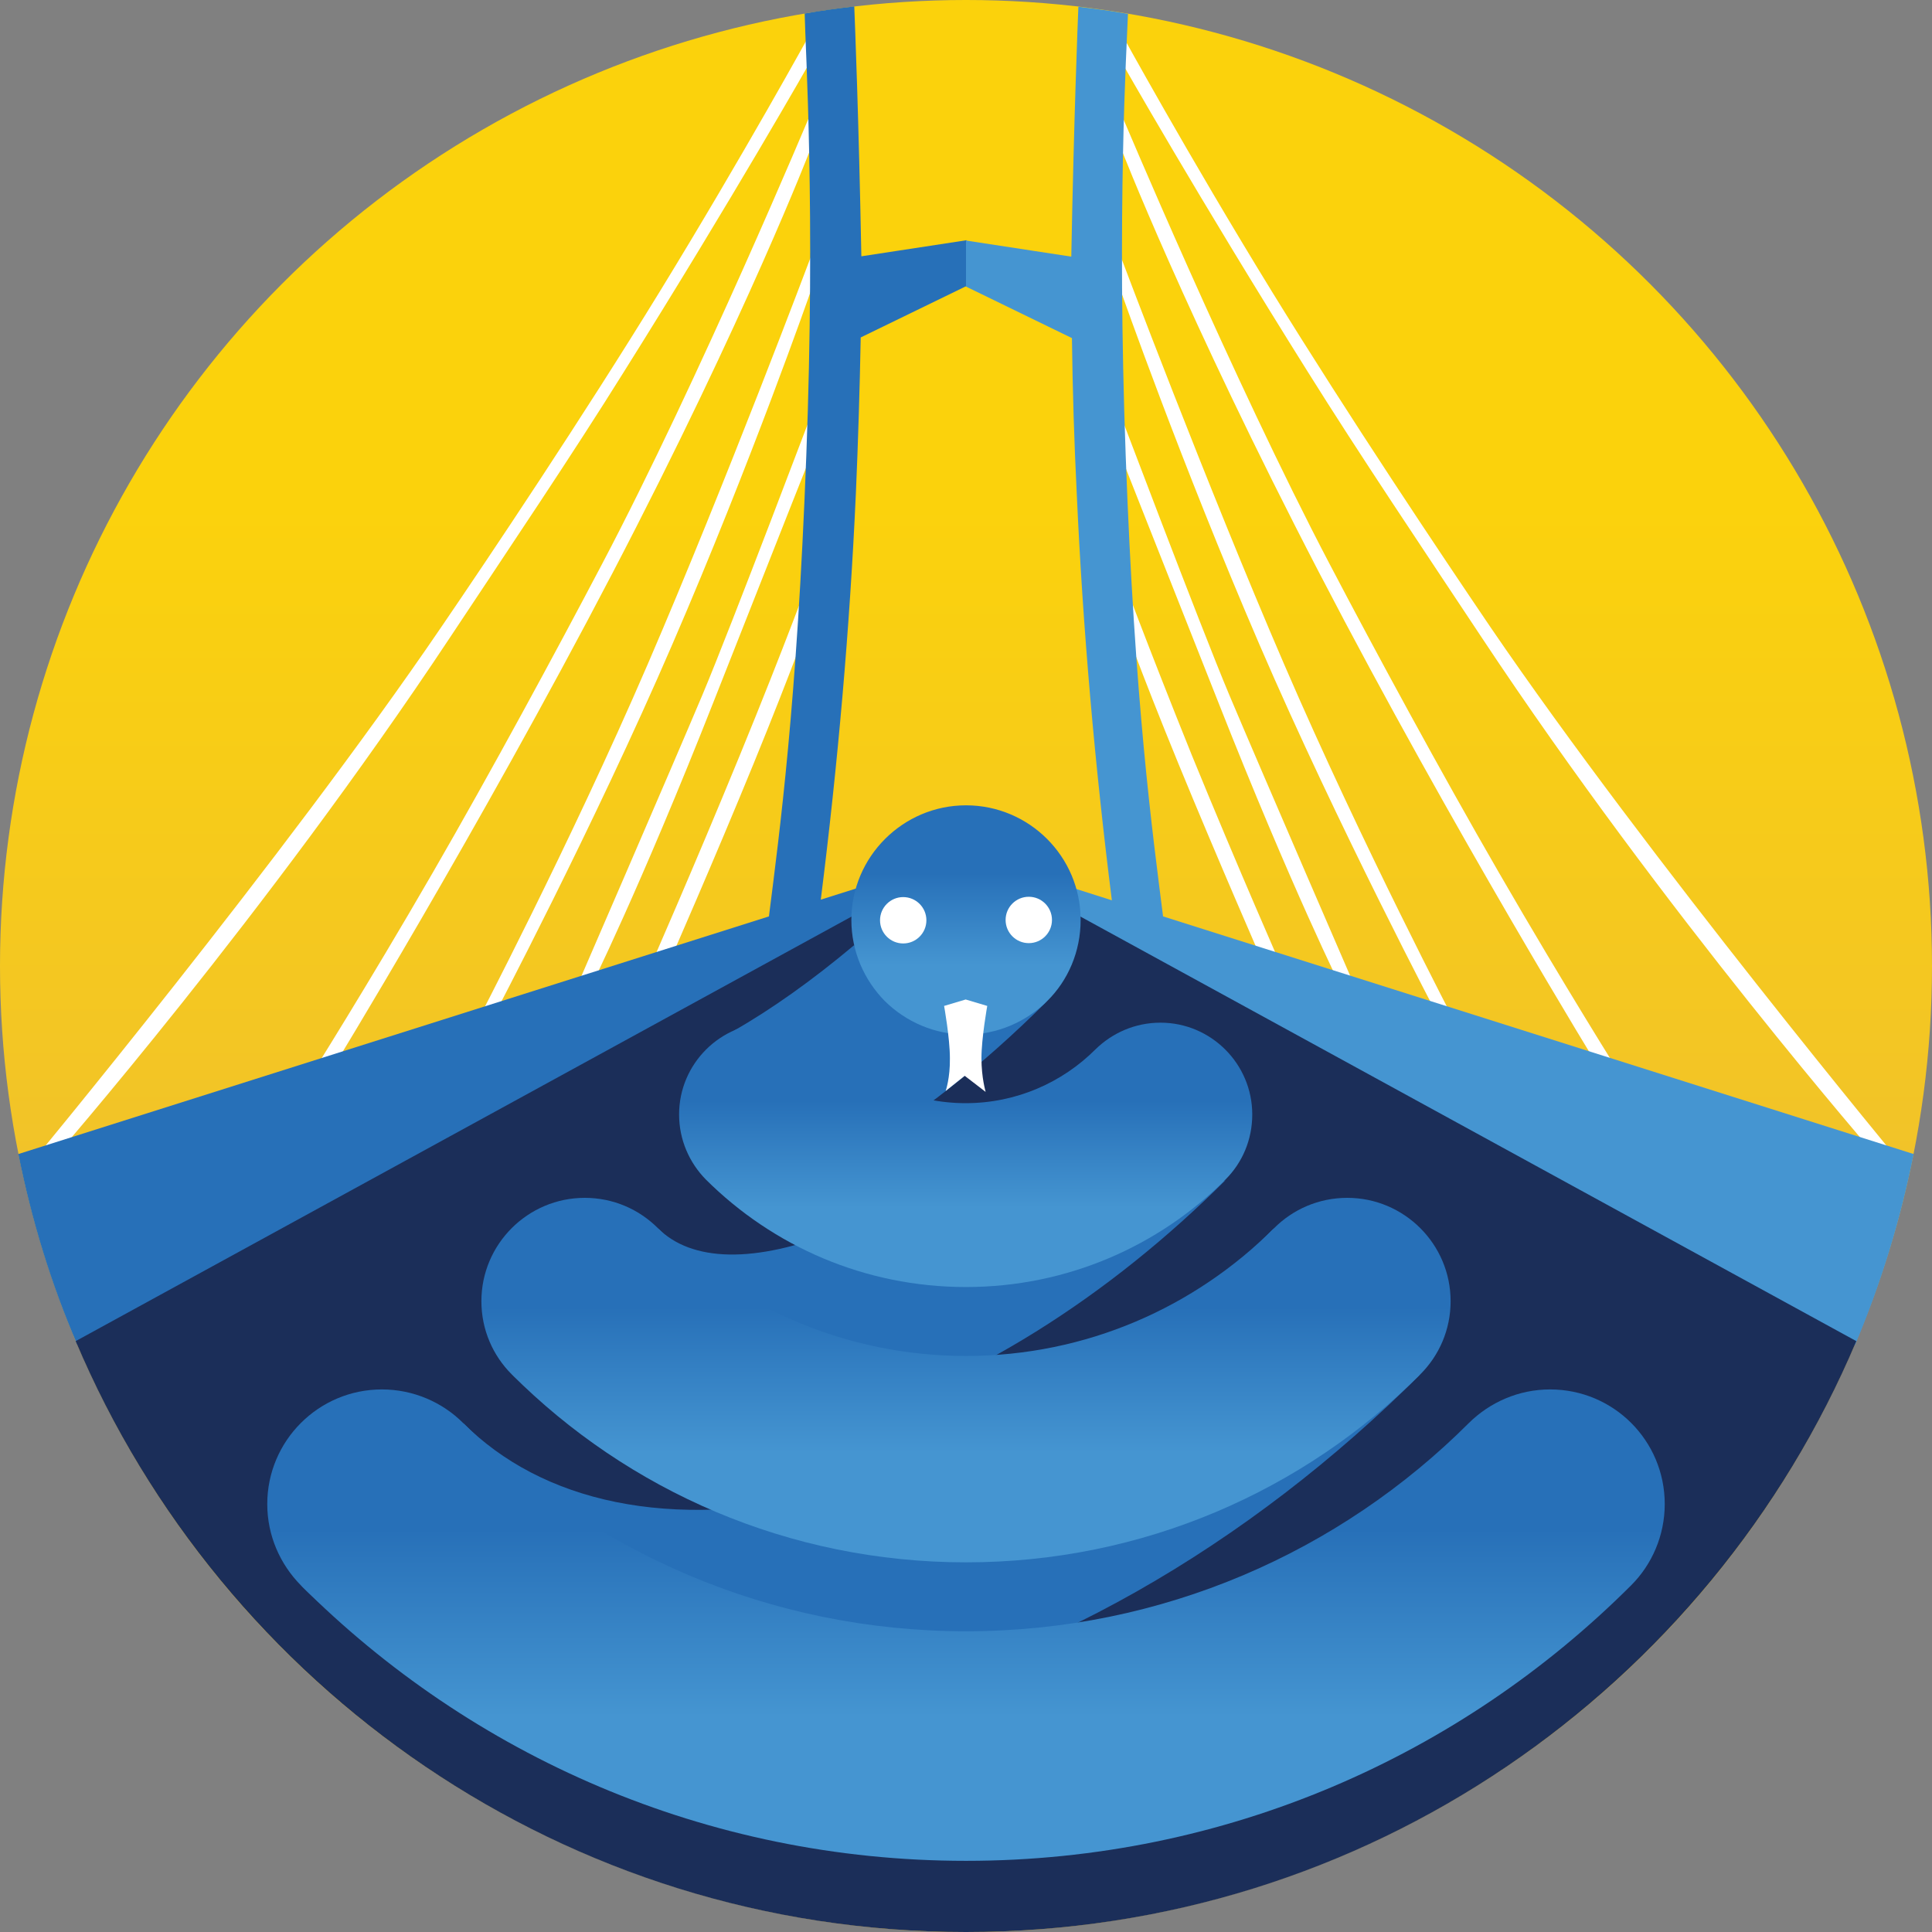 <?xml version="1.0" encoding="UTF-8"?>
<svg version="1.1" viewBox="0 0 600 600" xmlns="http://www.w3.org/2000/svg">
<rect x="0" y="0" width="600" height="600" fill="#808080" stroke="none"/>
<style type="text/css">
	.st1{fill:#FFF}
	.st2{fill:#2770B8}
	.st3{fill:#4595D1}
	.st4{fill:#1B2E59}
	.st0{fill:url(#e)}
	.st5{fill:url(#d)}
	.st6{fill:url(#c)}
	.st7{fill:url(#b)}
	.st8{fill:url(#a)}
</style>
<linearGradient id="e" x1="300" x2="300" y1="-48" y2="634" gradientUnits="userSpaceOnUse">
<stop stop-color="#FBD20C" offset=".3"/><stop stop-color="#EEBE33" offset=".7"/>
</linearGradient>
<linearGradient id="d" x1="300" x2="300" y1="577" y2="431" gradientUnits="userSpaceOnUse">
<stop stop-color="#4595D1" offset=".3"/><stop stop-color="#2770B8" offset=".7"/>
</linearGradient>
<linearGradient id="c" x1="300" x2="300" y1="485" y2="372" gradientUnits="userSpaceOnUse">
<stop stop-color="#4595D1" offset=".3"/><stop stop-color="#2770B8" offset=".7"/>
</linearGradient>
<linearGradient id="b" x1="300" x2="300" y1="400" y2="317" gradientUnits="userSpaceOnUse">
<stop stop-color="#4595D1" offset=".3"/><stop stop-color="#2770B8" offset=".7"/>
</linearGradient>
<linearGradient id="a" x1="300" x2="300" y1="321" y2="250" gradientUnits="userSpaceOnUse">
<stop stop-color="#4595D1" offset=".3"/><stop stop-color="#2770B8" offset=".7"/>
</linearGradient>

<circle class="st0" cx="300" cy="300" r="300"/>
<g id="puente">
	<path class="st1" d="m591.3 362.4s-79.5-95.9-128.4-167.6c-15.2-22.4-43.9-65.3-67.8-104.1-26.3-42.8-47.1-80.8-47.1-80.8v8.8s24.1 42.5 58.1 96.7c16.2 25.9 35.5 54.6 54 82.5 57.1 86.2 123.3 162 123.3 162l-79.6-25.2s-17.9-28.4-38.3-63.7c-18.2-31.5-38.3-68.6-52.5-95.7-30.2-57.5-65-140.4-65-140.4v10.8s20.1 52.1 61.7 132.2 87.4 154.6 87.4 154.6l-44.6-13.8s-29.5-56.3-53.7-112.4-50.7-126.5-50.7-126.5v10.6s18.6 53.1 43 109.7 56.1 116.7 56.1 116.7l-25.1-7.3s-31.2-72-40.3-93.6-35.8-92.3-35.8-92.3l1 15.2s8 20.3 31.2 78.9c23.1 58.6 38.7 89.8 38.7 89.8l-18.4-6.1s-13.9-31.5-28.3-66.7c-14.2-35.2-22.1-56.7-22.1-56.7v13.2s5.7 16.3 17.8 45.8 26.5 62.4 26.5 62.4h-184.8s14.4-32.8 26.5-62.4 17.8-45.8 17.8-45.8v-13.2s-7.8 21.6-22.2 56.7-28.3 66.7-28.3 66.7l-18.4 6.1s15.6-31.2 38.7-89.8 31.2-78.9 31.2-78.9l1-15.2s-26.7 70.7-35.8 92.3-40.3 93.6-40.3 93.6l-25.1 7.3s31.7-60.1 56.1-116.7c24.5-56.6 43-109.7 43-109.7v-10.6s-26.5 70.5-50.7 126.6-53.7 112.4-53.7 112.4l-44.6 13.8s45.7-74.6 87.4-154.6 61.7-132.2 61.7-132.2v-10.9s-34.7 82.9-65 140.4c-14.3 27.2-34.3 64.2-52.5 95.7-20.4 35.3-38.3 63.7-38.3 63.7l-79.6 25.2s66.1-75.7 123.3-162c18.5-27.9 37.8-56.5 54-82.5 34-54.2 58.1-96.7 58.1-96.7v-8.8s-20.8 37.9-47.1 80.8c-23.8 38.8-52.5 81.7-67.8 104.1-48.8 71.7-128.3 167.6-128.3 167.6h582.6z"/>
	<path class="st2" d="m250.4 141.6c-2.9 77.2-8.3 116.8-11.6 143l-233.1 73.8c4.1 20.6 10.2 40.4 18.3 59.2h276l0.1-152.5-45.2 14.3c5.3-42.1 9-84.2 10.9-126.2 0.7-16.1 1.2-32.3 1.5-48.4l32.9-16v-14.2l-32.7 5c-0.8-42.6-2-72.8-2.2-77.6-5.2 0.6-10.3 1.3-15.4 2.2 0.2 11 3.4 60.7 0.5 137.4z"/>
	<path class="st3" d="m594.3 358.4l-233.1-73.8c-3.3-26.2-8.8-65.8-11.6-143-2.8-76.7 0.3-126.4 0.7-137.3-5.1-0.9-10.2-1.6-15.4-2.2-0.2 4.8-1.4 35-2.2 77.6l-32.7-5v14.3l32.9 16c0.2 16.1 0.7 32.3 1.5 48.4 1.9 42 5.6 84.1 10.9 126.2l-45.3-14.4 0.1 152.5h276c8-18.9 14.1-38.7 18.2-59.3z"/>
	<path class="st4" d="M300,265.2L23.5,416.5l0,0C69,524.3,175.6,600,300,600s231-75.7,276.5-183.5L300,265.2z"/>
</g>
<g id="wi-py">
	<path class="st2" d="m395.7 381.4c-40 40-89.3 70.6-138.5 82.4s-88.9 2.6-113.4-21.9c6.4 6.4-43.9 56.8-50.4 50.4 36.1 36.1 92.4 52 160.3 39.3 67.9-12.8 134.5-51.9 187.4-104.8-5.8 5.8-51.2-39.6-45.4-45.4z"/>
	<path class="st2" d="m340.3 326c-24.5 24.5-52.9 45.1-79.5 55.9s-46.2 9.9-56.5-0.5c5.8 5.8-39.5 51.2-45.3 45.4 20.6 20.6 55 27.5 98.3 15.7s87.3-40 123.4-76.1c-5.2 5.1-45.5-35.2-40.4-40.4z"/>
	<path class="st2" d="m325.2 310.9c-6.4 6.4-58.5-10.7-59.9-17.4-13.1 11-25.8 20-37.4 26.6l-0.1 0.1c3.6-1.6 39.4 34.1 37.7 37.7 18.1-10.2 39.2-26.5 59.7-47z"/>
	<path class="st5" d="m481.4 431.5c-9.8 0-18.7 4-25.2 10.4-40 40-95.2 64.7-156.2 64.7s-116.2-24.7-156.2-64.7c-6.4-6.4-15.4-10.4-25.2-10.4-19.7 0-35.6 16-35.6 35.6 0 9.8 4 18.7 10.4 25.2 52.9 52.9 125.9 85.6 206.6 85.6s153.7-32.7 206.6-85.6c6.4-6.4 10.4-15.4 10.4-25.2 0-19.7-15.9-35.6-35.6-35.6z"/>
	<path class="st6" d="m300 485.2c55.1 0 105-22.3 141.1-58.4 5.8-5.8 9.4-13.8 9.4-22.7 0-17.7-14.4-32.1-32.1-32.1-8.9 0-16.9 3.6-22.7 9.4-24.5 24.5-58.3 39.7-95.7 39.7s-71.2-15.2-95.7-39.7c-5.8-5.8-13.8-9.4-22.7-9.4-17.7 0-32.1 14.4-32.1 32.1 0 8.9 3.6 16.9 9.4 22.7 36.1 36.1 86 58.4 141.1 58.4z"/>
	<path class="st7" d="m300 399.7c31.5 0 60-12.8 80.6-33.4 5.2-5.2 8.3-12.3 8.3-20.2 0-15.7-12.8-28.5-28.5-28.5-7.9 0-15 3.2-20.2 8.3-10.3 10.3-24.6 16.7-40.3 16.7s-30-6.4-40.3-16.7c-5.2-5.2-12.3-8.3-20.2-8.3-15.7 0-28.5 12.8-28.5 28.5 0 7.9 3.2 15 8.3 20.2 20.8 20.7 49.3 33.4 80.8 33.4z"/>
	<path class="st8" d="m300 321.3c9.8 0 18.7-4 25.2-10.4s10.4-15.4 10.4-25.2c0-19.7-16-35.6-35.6-35.6s-35.6 16-35.6 35.6c0 9.8 4 18.7 10.4 25.2 6.5 6.4 15.4 10.4 25.2 10.4z"/>
	<circle class="st1" cx="280.5" cy="285.8" r="7.2"/>
	<circle class="st1" cx="319.5" cy="285.7" r="7.2"/>
	<path class="st1" d="m293.7 338.8l5.9-4.7 6.5 5c0-0.1-1.3-4.3-1.3-10.5s1.8-16.2 1.8-16.2l-6.7-2-6.7 2s1.8 10 1.8 16.2c0.1 6.2-1.3 10.1-1.3 10.2z"/>
</g>
</svg>
